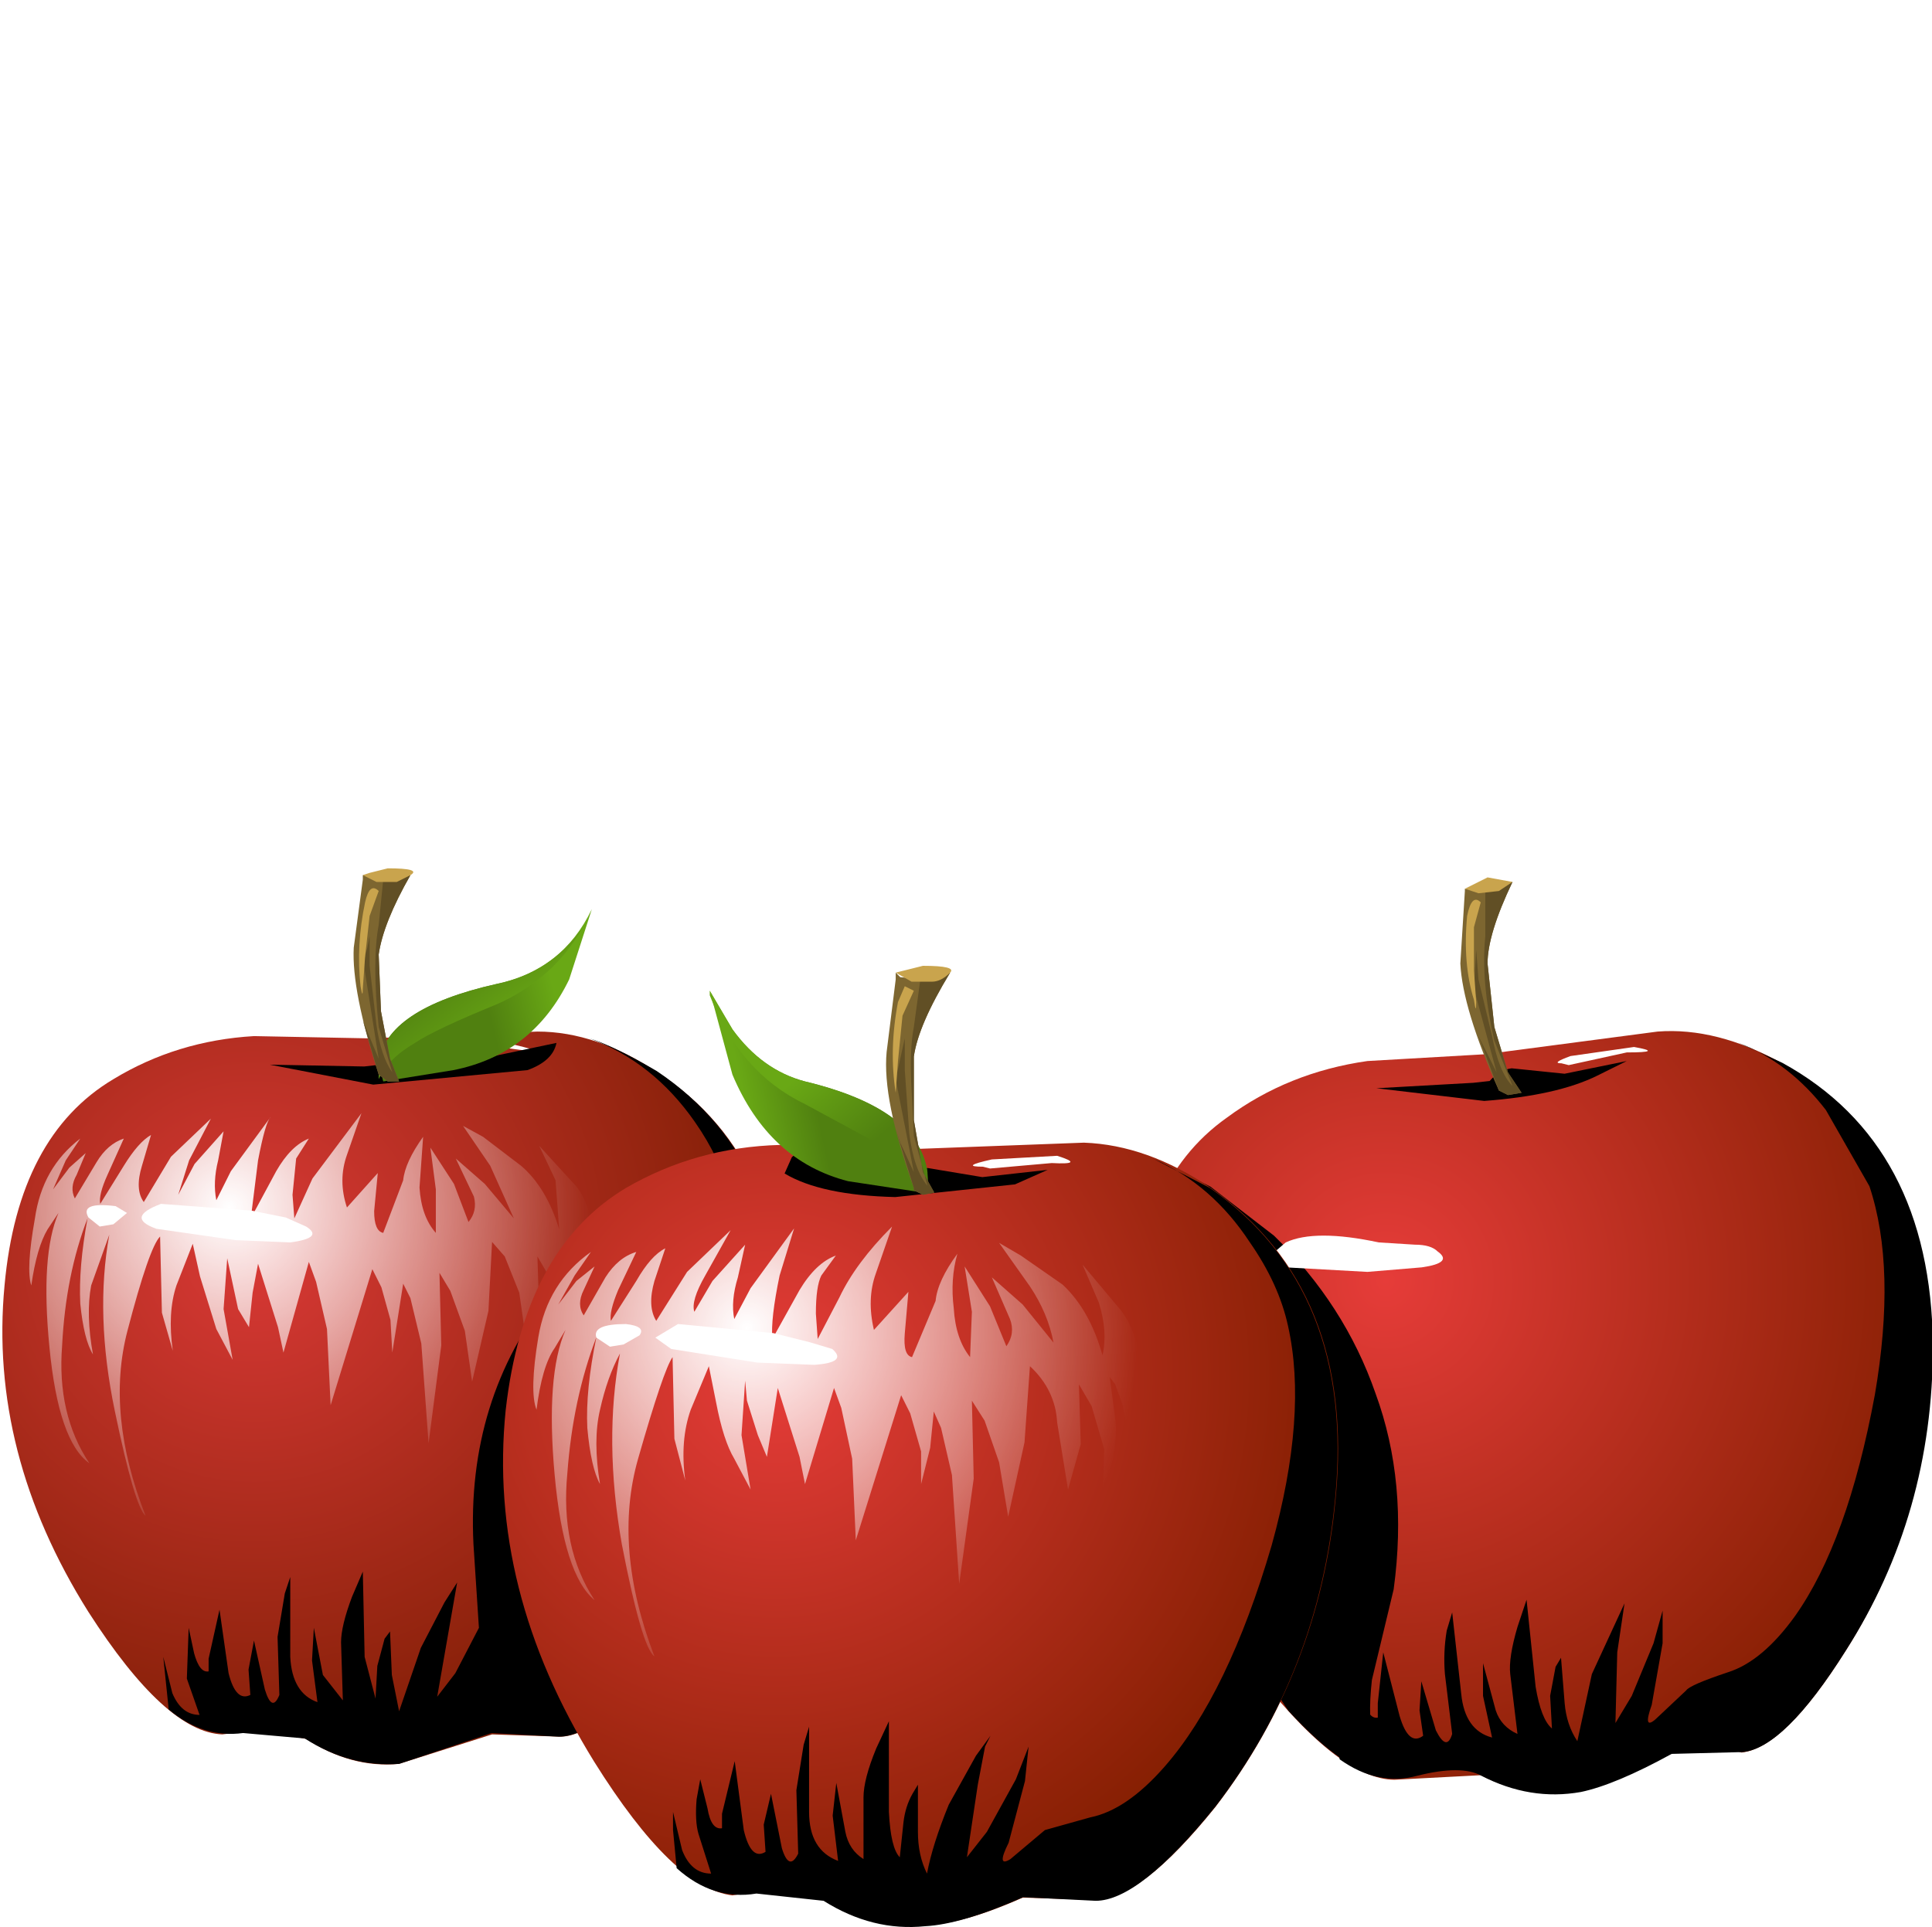 <?xml version="1.0" encoding="UTF-8" standalone="no"?>
<svg xmlns:xlink="http://www.w3.org/1999/xlink" height="42.5px" width="42.6px" xmlns="http://www.w3.org/2000/svg">
  <g transform="matrix(1.0, 0.0, 0.0, 1.0, 0.0, 0.0)">
    <use height="16.15" transform="matrix(1.0, 0.0, 0.0, 1.0, 0.05, 22.75)" width="17.15" xlink:href="#shape0"/>
    <use height="0.35" transform="matrix(0.8, 0.0, 0.0, 0.8, 9.7, 23.0)" width="2.65" xlink:href="#sprite0"/>
    <use height="20.0" transform="matrix(0.8, 0.0, 0.0, 0.8, 3.6, 22.9)" width="17.0" xlink:href="#sprite1"/>
    <use height="11.1" transform="matrix(0.8, 0.0, 0.0, 0.8, 0.65, 24.55)" width="15.65" xlink:href="#sprite2"/>
    <use height="1.15" transform="matrix(0.8, 0.0, 0.0, 0.8, 5.95, 23.0)" width="7.9" xlink:href="#sprite3"/>
    <use height="20.4" transform="matrix(1.0, 0.0, 0.0, 1.0, 1.9, 19.15)" width="40.7" xlink:href="#shape5"/>
    <use height="0.0" transform="matrix(0.8, 0.0, 0.0, 0.8, 25.3, 25.2)" width="0.0" xlink:href="#sprite4"/>
    <use height="16.45" transform="matrix(0.8, 0.0, 0.0, 0.8, 26.45, 26.05)" width="7.0" xlink:href="#sprite5"/>
    <use height="20.7" transform="matrix(0.8, 0.0, 0.0, 0.8, 29.3, 23.0)" width="16.65" xlink:href="#sprite6"/>
    <use height="1.1" transform="matrix(0.8, 0.0, 0.0, 0.8, 30.35, 23.4)" width="6.9" xlink:href="#sprite7"/>
    <use height="0.8" transform="matrix(1.0, 0.0, 0.0, 1.0, 26.7, 27.25)" width="5.1" xlink:href="#shape9"/>
    <use height="0.55" transform="matrix(0.8, 0.0, 0.0, 0.8, 34.35, 23.05)" width="2.5" xlink:href="#sprite8"/>
    <use height="23.15" transform="matrix(1.0, 0.0, 0.0, 1.0, 11.1, 19.35)" width="22.45" xlink:href="#shape11"/>
    <use height="21.15" transform="matrix(0.8, 0.0, 0.0, 0.8, 14.84, 25.56)" width="18.3" xlink:href="#sprite9"/>
    <use height="11.85" transform="matrix(0.8, 0.0, 0.0, 0.8, 11.75, 27.05)" width="16.85" xlink:href="#sprite10"/>
    <use height="1.2" transform="matrix(0.8, 0.0, 0.0, 0.8, 17.3, 25.44)" width="7.25" xlink:href="#sprite11"/>
    <use height="8.25" transform="matrix(1.0, 0.0, 0.0, 1.0, 13.15, 21.85)" width="7.3" xlink:href="#shape15"/>
    <use height="0.4" transform="matrix(0.8, 0.0, 0.0, 0.8, 21.47, 25.45)" width="2.65" xlink:href="#sprite12"/>
    <use height="5.05" transform="matrix(1.0, 0.0, 0.0, 1.0, 19.55, 21.3)" width="1.4" xlink:href="#shape17"/>
  </g>
  <defs>
    <g id="shape0" transform="matrix(1.0, 0.0, 0.0, 1.0, -0.05, -22.75)">
      <path d="M11.85 22.75 Q13.15 22.75 14.5 23.65 17.55 25.65 17.15 29.95 16.85 33.55 14.75 36.3 13.25 38.3 12.35 38.3 L10.85 38.25 8.8 38.9 Q7.75 39.0 6.75 38.35 L5.75 38.15 4.9 38.25 Q3.65 38.2 1.95 35.55 -0.25 32.05 0.1 28.35 0.4 25.05 2.5 23.8 3.9 22.95 5.6 22.85 L8.15 22.9 11.85 22.75" fill="url(#gradient0)" fill-rule="evenodd" stroke="none"/>
    </g>
    <radialGradient cx="0" cy="0" gradientTransform="matrix(0.012, 0.01, 0.01, -0.012, 5.6, 27.6)" gradientUnits="userSpaceOnUse" id="gradient0" r="819.2" spreadMethod="pad">
      <stop offset="0.0" stop-color="#d93936"/>
      <stop offset="1.0" stop-color="#781c00"/>
    </radialGradient>
    <g id="sprite0" transform="matrix(1.0, 0.0, 0.0, 1.0, 0.0, 0.0)">
      <use height="0.35" transform="matrix(1.0, 0.0, 0.0, 1.0, 0.0, 0.0)" width="2.65" xlink:href="#shape1"/>
    </g>
    <g id="shape1" transform="matrix(1.0, 0.0, 0.0, 1.0, 0.0, 0.0)">
      <path d="M2.05 0.05 Q3.3 0.35 1.9 0.15 L0.3 0.35 0.1 0.3 0.0 0.25 0.35 0.15 2.05 0.05" fill="#ffffff" fill-rule="evenodd" stroke="none"/>
    </g>
    <g id="sprite1" transform="matrix(1.0, 0.0, 0.0, 1.0, 0.0, 0.0)">
      <use height="20.0" transform="matrix(1.0, 0.0, 0.0, 1.0, 0.0, 0.0)" width="17.0" xlink:href="#shape2"/>
    </g>
    <g id="shape2" transform="matrix(1.0, 0.0, 0.0, 1.0, 0.0, 0.0)">
      <path d="M13.6 0.9 Q17.4 3.45 16.95 8.8 16.55 13.3 13.9 16.75 12.05 19.25 10.9 19.25 L9.05 19.15 6.5 20.0 Q5.15 20.1 3.9 19.3 L2.2 19.15 Q1.1 19.3 0.15 18.5 L0.0 17.05 0.25 18.05 Q0.5 18.65 1.0 18.65 L0.65 17.65 0.7 16.25 0.85 16.95 Q1.0 17.5 1.25 17.45 L1.25 17.1 1.55 15.75 1.8 17.5 Q2.0 18.3 2.4 18.1 L2.35 17.4 2.5 16.6 2.8 17.95 Q3.0 18.6 3.2 18.1 L3.15 16.5 3.35 15.3 3.5 14.85 3.5 17.05 Q3.55 18.05 4.25 18.3 L4.1 17.15 4.15 16.25 4.4 17.55 4.95 18.25 4.9 16.65 Q4.9 16.2 5.2 15.4 L5.5 14.7 5.55 17.05 5.85 18.2 5.9 17.3 6.1 16.55 6.25 16.35 6.3 17.55 6.5 18.55 7.1 16.8 7.75 15.55 8.1 15.0 7.55 18.15 8.05 17.5 8.7 16.25 8.55 13.95 Q8.35 9.95 10.7 7.0 11.65 5.8 13.55 7.8 L15.3 10.05 Q16.15 6.65 15.65 4.4 15.35 3.3 14.65 2.3 13.5 0.65 11.75 0.0 12.4 0.2 13.6 0.9" fill="#000000" fill-rule="evenodd" stroke="none"/>
    </g>
    <g id="sprite2" transform="matrix(1.0, 0.0, 0.0, 1.0, 0.0, 0.0)">
      <use height="11.1" transform="matrix(1.0, 0.0, 0.0, 1.0, 0.0, 0.0)" width="15.65" xlink:href="#shape3"/>
    </g>
    <g id="shape3" transform="matrix(1.0, 0.0, 0.0, 1.0, 0.0, 0.0)">
      <path d="M15.65 4.1 L15.3 5.4 15.15 4.45 14.8 3.75 14.95 4.85 14.65 6.9 14.7 5.65 14.35 4.55 14.0 3.95 14.05 5.5 13.75 6.7 13.5 4.95 13.1 3.95 12.75 3.55 12.65 5.45 12.2 7.4 12.0 6.0 11.6 4.9 11.3 4.4 11.35 6.4 11.0 9.1 10.8 6.35 10.5 5.1 10.3 4.7 10.0 6.6 9.95 5.7 9.7 4.8 9.45 4.3 8.3 8.05 8.2 5.95 7.9 4.65 7.7 4.1 7.0 6.6 6.85 5.9 6.3 4.15 6.15 4.95 6.05 5.9 5.75 5.4 5.45 4.0 5.35 5.4 5.6 6.8 5.15 5.95 4.7 4.5 4.5 3.6 4.05 4.75 Q3.8 5.5 3.95 6.55 L3.65 5.5 3.6 3.4 Q3.3 3.7 2.7 6.0 2.1 8.3 3.2 11.1 2.9 10.85 2.35 8.2 1.8 5.55 2.2 3.35 L1.7 4.75 Q1.55 5.55 1.75 6.65 1.5 6.25 1.4 5.25 1.35 4.25 1.6 2.9 1.0 4.45 0.9 6.4 0.75 8.3 1.65 9.65 0.8 9.05 0.55 6.45 0.3 3.9 0.8 2.75 L0.5 3.2 Q0.2 3.7 0.05 4.75 -0.1 4.3 0.15 2.9 0.35 1.5 1.4 0.7 L1.0 1.3 0.65 2.1 1.1 1.5 1.55 1.1 1.3 1.7 Q1.1 2.05 1.25 2.35 L1.85 1.35 Q2.15 0.85 2.6 0.7 L2.15 1.7 Q1.9 2.25 1.95 2.5 L2.6 1.45 Q3.0 0.8 3.35 0.6 L3.1 1.45 Q2.9 2.1 3.15 2.45 L3.9 1.2 5.0 0.15 4.4 1.3 4.1 2.25 4.55 1.4 5.35 0.5 5.2 1.3 Q5.05 1.9 5.15 2.4 L5.55 1.6 6.65 0.1 Q6.5 0.25 6.3 1.3 L6.1 2.9 6.8 1.6 Q7.2 0.9 7.7 0.7 L7.35 1.25 7.25 2.25 7.3 2.9 7.8 1.8 9.15 0.0 8.75 1.15 Q8.5 1.85 8.75 2.6 L9.6 1.65 9.5 2.7 Q9.5 3.25 9.75 3.3 L10.3 1.85 Q10.35 1.35 10.85 0.65 L10.75 2.05 Q10.8 2.85 11.2 3.3 L11.2 2.1 11.05 0.95 11.7 1.95 12.1 3.0 Q12.35 2.7 12.25 2.3 L11.75 1.25 12.55 1.95 13.35 2.9 12.7 1.45 11.95 0.35 12.5 0.65 13.55 1.45 Q14.25 2.05 14.6 3.2 L14.5 1.85 14.05 0.9 15.1 2.05 Q15.55 2.65 15.65 4.1" fill="url(#gradient1)" fill-rule="evenodd" stroke="none"/>
    </g>
    <radialGradient cx="0" cy="0" gradientTransform="matrix(0.012, 0.002, 0.002, -0.012, 5.5, 2.6)" gradientUnits="userSpaceOnUse" id="gradient1" r="819.2" spreadMethod="pad">
      <stop offset="0.0" stop-color="#ffffff"/>
      <stop offset="1.0" stop-color="#ffffff" stop-opacity="0.0"/>
    </radialGradient>
    <g id="sprite3" transform="matrix(1.0, 0.0, 0.0, 1.0, 0.0, 0.0)">
      <use height="1.15" transform="matrix(1.0, 0.0, 0.0, 1.0, 0.0, 0.0)" width="7.9" xlink:href="#shape4"/>
    </g>
    <g id="shape4" transform="matrix(1.0, 0.0, 0.0, 1.0, 0.0, 0.0)">
      <path d="M0.0 0.6 L2.6 0.65 3.05 0.6 3.65 0.35 5.05 0.6 7.9 0.0 Q7.8 0.5 7.1 0.75 L2.85 1.15 0.0 0.6" fill="#000000" fill-rule="evenodd" stroke="none"/>
    </g>
    <g id="shape5" transform="matrix(1.0, 0.0, 0.0, 1.0, -1.9, -19.15)">
      <path d="M13.05 20.05 L12.55 21.6 Q11.75 23.25 10.0 23.6 L8.45 23.85 8.35 23.45 Q8.5 22.25 10.95 21.7 12.4 21.4 13.05 20.05" fill="url(#gradient2)" fill-rule="evenodd" stroke="none"/>
      <path d="M9.15 23.0 Q8.55 23.35 8.35 23.8 L8.35 23.45 Q8.5 22.25 10.95 21.7 12.15 21.45 12.85 20.45 12.2 21.6 10.95 22.15 9.6 22.7 9.15 23.0" fill="url(#gradient3)" fill-rule="evenodd" stroke="none"/>
      <path d="M6.75 27.05 Q7.15 27.3 6.4 27.4 L5.2 27.35 3.45 27.1 Q2.75 26.85 3.55 26.55 L5.55 26.7 6.3 26.85 6.75 27.05" fill="#ffffff" fill-rule="evenodd" stroke="none"/>
      <path d="M2.55 26.6 L2.8 26.75 2.5 27.0 2.2 27.05 1.95 26.85 Q1.75 26.5 2.55 26.6" fill="#ffffff" fill-rule="evenodd" stroke="none"/>
      <path d="M8.35 23.7 Q7.75 21.85 7.8 20.9 L8.0 19.4 8.0 19.3 8.5 19.4 9.05 19.3 Q8.45 20.35 8.35 21.05 L8.4 22.3 8.6 23.35 8.8 23.85 8.55 23.85 8.35 23.7" fill="#7d6630" fill-rule="evenodd" stroke="none"/>
      <path d="M9.05 19.3 Q8.45 20.35 8.35 21.05 L8.4 22.3 8.6 23.35 8.8 23.85 8.55 23.85 8.35 23.7 8.0 22.5 8.1 22.75 8.35 23.35 8.05 21.45 Q8.0 21.2 8.1 20.9 L8.15 20.65 8.15 21.3 8.3 22.6 Q8.4 23.3 8.65 23.65 L8.35 22.65 Q8.2 21.2 8.35 20.4 L8.45 19.4 8.5 19.4 9.05 19.3" fill="#614f25" fill-rule="evenodd" stroke="none"/>
      <path d="M8.35 19.65 L8.15 20.2 8.05 21.1 8.0 21.8 Q8.0 22.05 7.95 21.75 7.85 20.85 8.05 19.9 8.15 19.45 8.35 19.65" fill="#c9a44d" fill-rule="evenodd" stroke="none"/>
      <path d="M8.75 19.45 L8.3 19.45 8.0 19.3 8.15 19.25 8.55 19.15 Q9.3 19.15 9.05 19.3 L8.75 19.45" fill="#c9a44d" fill-rule="evenodd" stroke="none"/>
      <path d="M32.75 23.25 L36.55 22.75 Q37.85 22.65 39.3 23.45 42.55 25.25 42.6 29.65 42.6 33.4 40.7 36.4 39.35 38.55 38.4 38.65 37.5 38.35 36.85 38.65 35.6 39.35 34.85 39.5 33.75 39.7 32.65 39.15 L30.75 39.25 Q29.5 39.25 27.55 36.7 24.95 33.3 24.95 29.55 25.0 26.1 27.05 24.65 28.4 23.65 30.15 23.4 L32.75 23.25" fill="url(#gradient4)" fill-rule="evenodd" stroke="none"/>
    </g>
    <linearGradient gradientTransform="matrix(-9.0E-4, 2.0E-4, -2.0E-4, -8.0E-4, 11.5, 22.1)" gradientUnits="userSpaceOnUse" id="gradient2" spreadMethod="pad" x1="-819.2" x2="819.2">
      <stop offset="0.0" stop-color="#69a815"/>
      <stop offset="1.0" stop-color="#508010"/>
    </linearGradient>
    <linearGradient gradientTransform="matrix(-9.0E-4, -0.001, 0.001, -8.0E-4, 10.25, 22.2)" gradientUnits="userSpaceOnUse" id="gradient3" spreadMethod="pad" x1="-819.2" x2="819.2">
      <stop offset="0.0" stop-color="#69a815"/>
      <stop offset="1.0" stop-color="#508010"/>
    </linearGradient>
    <radialGradient cx="0" cy="0" gradientTransform="matrix(0.013, 0.009, 0.009, -0.013, 30.55, 28.25)" gradientUnits="userSpaceOnUse" id="gradient4" r="819.2" spreadMethod="pad">
      <stop offset="0.0" stop-color="#e63c39"/>
      <stop offset="1.0" stop-color="#821e00"/>
    </radialGradient>
    <g id="sprite5" transform="matrix(1.0, 0.0, 0.0, 1.0, 0.0, 0.0)">
      <use height="16.45" transform="matrix(1.0, 0.0, 0.0, 1.0, 0.0, 0.0)" width="7.0" xlink:href="#shape6"/>
    </g>
    <g id="shape6" transform="matrix(1.0, 0.0, 0.0, 1.0, 0.0, 0.0)">
      <path d="M1.25 12.15 Q0.35 9.5 0.0 0.0 L0.3 0.15 2.05 1.5 Q4.0 3.4 4.85 5.85 5.75 8.3 5.35 11.25 L4.75 13.75 Q4.5 16.0 5.5 16.0 L7.0 16.0 6.9 16.2 5.2 16.45 Q4.05 16.35 2.45 14.6 1.75 13.6 1.25 12.15" fill="#000000" fill-rule="evenodd" stroke="none"/>
    </g>
    <g id="sprite6" transform="matrix(1.0, 0.0, 0.0, 1.0, 0.0, -0.25)">
      <use height="20.7" transform="matrix(1.0, 0.0, 0.0, 1.0, 0.0, 0.25)" width="16.65" xlink:href="#shape7"/>
    </g>
    <g id="shape7" transform="matrix(1.0, 0.0, 0.0, 1.0, 0.0, -0.25)">
      <path d="M12.5 0.8 Q16.6 3.05 16.65 8.6 16.65 13.25 14.25 17.0 12.55 19.7 11.4 19.8 L9.45 19.85 Q7.9 20.7 6.95 20.9 5.55 21.15 4.2 20.45 3.65 20.15 2.45 20.45 1.35 20.75 0.3 20.0 L0.0 18.5 0.4 19.55 Q0.7 20.1 1.2 20.05 L0.75 19.05 0.65 18.1 0.7 17.6 0.95 18.35 Q1.1 18.9 1.35 18.85 L1.35 18.45 1.5 17.05 1.95 18.8 Q2.2 19.65 2.6 19.35 L2.5 18.65 2.55 17.85 2.95 19.2 Q3.25 19.8 3.4 19.3 L3.2 17.65 Q3.15 17.05 3.25 16.45 L3.4 15.95 3.65 18.2 Q3.75 19.2 4.5 19.4 L4.25 18.25 4.25 17.35 4.6 18.65 Q4.75 19.1 5.2 19.3 L5.0 17.65 Q4.95 17.2 5.2 16.35 L5.45 15.6 5.7 18.0 Q5.85 18.9 6.15 19.15 L6.1 18.25 6.25 17.45 6.4 17.2 6.5 18.45 Q6.55 19.05 6.85 19.5 L7.25 17.65 8.15 15.7 7.95 17.05 7.9 19.0 8.35 18.25 8.95 16.8 9.2 15.9 9.2 16.8 8.9 18.5 Q8.65 19.2 9.0 18.9 L9.85 18.1 Q9.95 17.95 11.0 17.6 11.95 17.3 12.85 16.05 14.3 14.0 15.05 9.95 15.65 6.45 14.9 4.2 L13.7 2.1 Q12.7 0.8 11.3 0.25 L12.5 0.8" fill="#000000" fill-rule="evenodd" stroke="none"/>
    </g>
    <g id="sprite7" transform="matrix(1.0, 0.0, 0.0, 1.0, 0.0, 0.0)">
      <use height="1.1" transform="matrix(1.007, 0.0, 0.0, 1.0, 0.0, 0.0)" width="6.85" xlink:href="#shape8"/>
    </g>
    <g id="shape8" transform="matrix(1.0, 0.0, 0.0, 1.0, 0.0, 0.0)">
      <path d="M0.0 0.75 L2.65 0.6 3.1 0.55 Q3.35 0.25 3.7 0.2 L5.15 0.35 6.85 0.0 6.05 0.4 Q4.95 0.95 2.95 1.1 L0.0 0.75" fill="#000000" fill-rule="evenodd" stroke="none"/>
    </g>
    <g id="shape9" transform="matrix(1.0, 0.0, 0.0, 1.0, -26.7, -27.25)">
      <path d="M31.7 27.6 Q32.05 27.85 31.35 27.95 L30.15 28.05 28.35 27.95 28.0 27.7 28.35 27.4 Q29.0 27.1 30.4 27.4 L31.2 27.45 Q31.55 27.45 31.7 27.6" fill="#ffffff" fill-rule="evenodd" stroke="none"/>
      <path d="M27.35 27.45 L27.6 27.65 27.35 27.95 27.05 28.05 26.75 27.85 Q26.55 27.55 27.35 27.45" fill="#ffffff" fill-rule="evenodd" stroke="none"/>
    </g>
    <g id="sprite8" transform="matrix(1.0, 0.0, 0.0, 1.0, 0.0, 0.0)">
      <use height="0.55" transform="matrix(1.0, 0.0, 0.0, 1.0, 0.0, 0.0)" width="2.5" xlink:href="#shape10"/>
    </g>
    <g id="shape10" transform="matrix(1.0, 0.0, 0.0, 1.0, 0.0, 0.0)">
      <path d="M0.35 0.3 L2.1 0.05 Q2.95 0.2 1.9 0.2 L0.3 0.55 0.1 0.5 Q-0.2 0.5 0.35 0.3" fill="#ffffff" fill-rule="evenodd" stroke="none"/>
    </g>
    <g id="shape11" transform="matrix(1.0, 0.0, 0.0, 1.0, -11.1, -19.35)">
      <path d="M33.05 24.05 Q32.25 22.25 32.2 21.25 L32.3 19.65 32.3 19.6 32.8 19.65 33.35 19.45 Q32.8 20.6 32.8 21.25 L32.95 22.65 33.25 23.65 33.55 24.1 33.25 24.15 33.05 24.05" fill="#7d6630" fill-rule="evenodd" stroke="none"/>
      <path d="M33.35 19.45 Q32.8 20.6 32.8 21.25 L32.95 22.65 33.25 23.65 33.55 24.1 33.25 24.15 33.05 24.05 32.6 22.85 32.7 23.05 33.0 23.65 32.5 21.8 32.55 20.95 32.6 21.6 32.9 22.85 Q33.05 23.65 33.35 23.95 L32.95 22.95 Q32.65 21.65 32.75 20.65 L32.75 19.65 32.8 19.65 33.35 19.45" fill="#614f25" fill-rule="evenodd" stroke="none"/>
      <path d="M32.65 19.9 L32.5 20.45 32.5 21.4 32.55 22.1 Q32.55 22.4 32.5 22.05 32.25 21.25 32.35 20.2 32.45 19.7 32.65 19.9" fill="#c9a44d" fill-rule="evenodd" stroke="none"/>
      <path d="M33.05 19.65 L32.6 19.7 32.3 19.6 32.8 19.35 33.35 19.45 33.05 19.65" fill="#c9a44d" fill-rule="evenodd" stroke="none"/>
      <path d="M19.9 25.35 L23.9 25.2 Q25.3 25.25 26.7 26.2 29.9 28.45 29.45 33.05 29.1 36.85 26.8 39.85 25.15 41.9 24.15 41.9 L22.55 41.85 Q21.2 42.45 20.4 42.45 19.25 42.6 18.15 41.9 L17.15 41.65 16.15 41.8 Q14.85 41.65 13.1 38.85 10.75 35.05 11.15 31.1 11.55 27.55 13.8 26.2 15.35 25.3 17.2 25.25 L19.9 25.35" fill="url(#gradient5)" fill-rule="evenodd" stroke="none"/>
    </g>
    <radialGradient cx="0" cy="0" gradientTransform="matrix(0.012, 0.01, 0.01, -0.012, 17.1, 30.35)" gradientUnits="userSpaceOnUse" id="gradient5" r="819.2" spreadMethod="pad">
      <stop offset="0.0" stop-color="#e63c39"/>
      <stop offset="1.0" stop-color="#821e00"/>
    </radialGradient>
    <g id="sprite9" transform="matrix(1.0, 0.0, 0.0, 1.0, -0.05, -0.2)">
      <use height="21.15" transform="matrix(1.0, 0.0, 0.0, 1.0, 0.05, 0.2)" width="18.3" xlink:href="#shape12"/>
    </g>
    <g id="shape12" transform="matrix(1.0, 0.0, 0.0, 1.0, -0.05, -0.2)">
      <path d="M15.95 2.5 Q14.9 0.9 13.3 0.2 L14.85 1.0 Q18.85 3.8 18.3 9.55 17.85 14.35 15.0 18.05 12.9 20.65 11.7 20.65 L9.7 20.55 Q8.0 21.3 7.0 21.35 5.55 21.5 4.2 20.65 L2.35 20.45 Q1.15 20.65 0.15 19.75 L0.05 18.7 0.05 18.2 0.3 19.25 Q0.55 19.9 1.1 19.9 L0.75 18.8 Q0.65 18.45 0.7 17.85 L0.8 17.3 1.0 18.1 Q1.1 18.7 1.4 18.65 L1.4 18.25 1.75 16.8 2.0 18.7 Q2.2 19.55 2.6 19.3 L2.55 18.55 2.75 17.7 3.05 19.2 Q3.25 19.85 3.5 19.35 L3.45 17.6 3.65 16.35 3.8 15.85 3.8 18.2 Q3.8 19.25 4.6 19.55 L4.45 18.3 4.55 17.4 4.8 18.75 Q4.9 19.25 5.3 19.5 L5.3 17.8 Q5.3 17.3 5.65 16.45 L6.0 15.7 6.0 18.2 Q6.05 19.2 6.3 19.45 L6.4 18.5 Q6.45 18.05 6.65 17.7 L6.8 17.45 6.8 18.75 Q6.8 19.4 7.05 19.9 7.2 19.1 7.65 18.0 L8.4 16.65 8.8 16.1 8.65 16.4 8.45 17.45 8.15 19.45 8.7 18.75 9.5 17.3 9.85 16.4 9.75 17.35 9.3 19.05 Q8.95 19.75 9.35 19.5 L10.3 18.7 11.55 18.35 Q12.55 18.15 13.6 16.95 15.35 14.95 16.55 10.85 17.55 7.25 17.0 4.8 16.75 3.65 15.95 2.5" fill="#000000" fill-rule="evenodd" stroke="none"/>
    </g>
    <g id="sprite10" transform="matrix(1.0, 0.0, 0.0, 1.0, 0.0, 0.0)">
      <use height="11.85" transform="matrix(1.0, 0.0, 0.0, 1.0, 0.0, 0.0)" width="16.85" xlink:href="#shape13"/>
    </g>
    <g id="shape13" transform="matrix(1.0, 0.0, 0.0, 1.0, 0.0, 0.0)">
      <path d="M15.7 3.55 Q15.85 2.9 15.6 2.1 L15.15 1.05 16.2 2.3 Q16.75 3.0 16.85 4.5 16.85 5.2 16.45 5.9 L16.25 4.9 16.05 4.35 15.9 4.15 16.05 5.3 Q16.15 6.1 15.7 7.5 L15.75 6.15 15.4 4.95 15.05 4.35 15.1 6.0 14.75 7.25 14.45 5.4 Q14.4 4.5 13.7 3.85 L13.55 5.95 13.1 8.0 12.85 6.5 12.45 5.35 12.1 4.8 12.15 6.95 11.75 9.85 11.55 6.85 11.25 5.55 11.05 5.1 10.95 6.1 10.7 7.1 10.7 6.2 10.4 5.15 10.15 4.65 8.9 8.65 8.8 6.4 8.5 5.0 8.3 4.45 7.5 7.1 7.35 6.35 6.75 4.45 6.45 6.35 6.2 5.75 5.9 4.8 5.85 4.25 5.75 5.75 6.0 7.25 5.55 6.4 Q5.25 5.9 5.05 4.85 L4.85 3.85 4.35 5.05 Q4.05 5.9 4.2 7.0 L3.9 5.85 3.85 3.6 Q3.6 3.95 2.9 6.4 2.2 8.85 3.35 11.85 3.0 11.6 2.45 8.75 1.95 5.9 2.4 3.5 2.05 4.15 1.85 5.05 1.65 5.9 1.85 7.1 1.6 6.65 1.5 5.55 1.45 4.5 1.75 3.05 1.1 4.75 0.95 6.8 0.75 8.85 1.7 10.3 0.85 9.6 0.6 6.85 0.35 4.1 0.9 2.85 L0.6 3.35 Q0.25 3.85 0.1 5.05 -0.1 4.55 0.15 3.05 0.4 1.55 1.6 0.7 L1.15 1.35 0.7 2.15 1.2 1.5 1.7 1.1 1.4 1.75 Q1.2 2.15 1.4 2.45 L2.0 1.4 Q2.35 0.85 2.85 0.7 L2.35 1.75 Q2.1 2.35 2.15 2.6 L2.85 1.5 Q3.25 0.8 3.65 0.6 L3.35 1.5 Q3.15 2.2 3.4 2.6 L4.25 1.25 5.45 0.1 4.75 1.35 Q4.35 2.05 4.45 2.35 L4.95 1.5 5.85 0.5 5.65 1.4 Q5.45 2.05 5.55 2.55 L6.0 1.7 7.2 0.05 6.8 1.35 Q6.55 2.55 6.6 3.1 L7.35 1.75 Q7.8 1.0 8.35 0.8 L7.95 1.35 Q7.8 1.65 7.8 2.4 L7.85 3.1 8.45 1.95 Q8.9 1.0 9.9 0.0 L9.45 1.3 Q9.2 2.0 9.4 2.85 L10.35 1.8 10.25 2.95 Q10.2 3.55 10.45 3.6 L11.1 2.05 Q11.15 1.5 11.7 0.75 11.5 1.45 11.6 2.25 11.65 3.1 12.05 3.6 L12.1 2.35 11.9 1.1 12.6 2.2 13.05 3.3 Q13.3 2.95 13.15 2.55 L12.65 1.4 13.5 2.15 14.35 3.2 Q14.2 2.4 13.7 1.65 L12.85 0.45 13.45 0.8 14.6 1.6 Q15.35 2.3 15.7 3.55" fill="url(#gradient6)" fill-rule="evenodd" stroke="none"/>
    </g>
    <radialGradient cx="0" cy="0" gradientTransform="matrix(0.013, 0.002, 0.002, -0.013, 5.9, 2.8)" gradientUnits="userSpaceOnUse" id="gradient6" r="819.2" spreadMethod="pad">
      <stop offset="0.0" stop-color="#ffffff"/>
      <stop offset="1.0" stop-color="#ffffff" stop-opacity="0.0"/>
    </radialGradient>
    <g id="sprite11" transform="matrix(1.0, 0.0, 0.0, 1.0, 0.0, -0.05)">
      <use height="1.2" transform="matrix(1.0, 0.0, 0.0, 1.0, 0.0, 0.05)" width="7.25" xlink:href="#shape14"/>
    </g>
    <g id="shape14" transform="matrix(1.0, 0.0, 0.0, 1.0, 0.0, -0.05)">
      <path d="M7.25 0.5 L6.35 0.9 3.05 1.25 Q1.0 1.2 0.0 0.6 L0.2 0.15 Q0.5 -0.15 1.25 0.3 L2.5 0.5 3.95 0.45 5.45 0.7 7.25 0.5" fill="#000000" fill-rule="evenodd" stroke="none"/>
    </g>
    <g id="shape15" transform="matrix(1.0, 0.0, 0.0, 1.0, -13.15, -21.85)">
      <path d="M15.65 21.85 L16.15 22.7 Q16.8 23.6 17.75 23.85 20.25 24.45 20.45 25.85 20.5 26.45 20.35 26.3 L18.7 26.05 Q16.95 25.6 16.15 23.7 L15.65 21.85" fill="url(#gradient7)" fill-rule="evenodd" stroke="none"/>
      <path d="M17.75 23.85 Q20.25 24.45 20.45 25.85 L20.4 26.25 Q20.2 25.75 19.6 25.35 L17.75 24.35 Q16.3 23.65 15.65 21.95 L15.65 21.85 16.15 22.7 Q16.8 23.6 17.75 23.85" fill="url(#gradient8)" fill-rule="evenodd" stroke="none"/>
      <path d="M18.35 29.75 Q18.7 30.05 17.95 30.1 L16.7 30.05 14.8 29.75 14.45 29.5 14.95 29.2 17.05 29.4 17.85 29.6 18.35 29.75" fill="#ffffff" fill-rule="evenodd" stroke="none"/>
      <path d="M13.8 29.2 Q14.25 29.25 14.1 29.45 L13.75 29.65 13.45 29.7 13.15 29.5 Q13.05 29.2 13.8 29.2" fill="#ffffff" fill-rule="evenodd" stroke="none"/>
    </g>
    <linearGradient gradientTransform="matrix(9.0E-4, -2.0E-4, -2.0E-4, -9.0E-4, 17.2, 24.3)" gradientUnits="userSpaceOnUse" id="gradient7" spreadMethod="pad" x1="-819.2" x2="819.2">
      <stop offset="0.0" stop-color="#69a815"/>
      <stop offset="1.0" stop-color="#508010"/>
    </linearGradient>
    <linearGradient gradientTransform="matrix(9.0E-4, 0.001, 0.001, -9.0E-4, 18.5, 24.4)" gradientUnits="userSpaceOnUse" id="gradient8" spreadMethod="pad" x1="-819.2" x2="819.2">
      <stop offset="0.0" stop-color="#69a815"/>
      <stop offset="1.0" stop-color="#508010"/>
    </linearGradient>
    <g id="sprite12" transform="matrix(1.0, 0.0, 0.0, 1.0, 0.1, 0.0)">
      <use height="0.4" transform="matrix(1.0, 0.0, 0.0, 1.0, -0.1, 0.0)" width="2.65" xlink:href="#shape16"/>
    </g>
    <g id="shape16" transform="matrix(1.0, 0.0, 0.0, 1.0, 0.1, 0.0)">
      <path d="M2.2 0.05 Q3.0 0.3 2.05 0.25 L0.35 0.4 0.15 0.35 Q-0.5 0.35 0.4 0.15 L2.2 0.05" fill="#ffffff" fill-rule="evenodd" stroke="none"/>
    </g>
    <g id="shape17" transform="matrix(1.0, 0.0, 0.0, 1.0, -19.55, -21.3)">
      <path d="M20.95 21.45 Q20.25 22.6 20.15 23.3 L20.15 24.7 20.35 25.85 20.6 26.3 20.35 26.35 20.15 26.25 20.15 26.2 Q19.45 24.25 19.55 23.2 L19.75 21.6 19.75 21.45 19.85 21.55 20.35 21.6 20.95 21.45" fill="#7d6630" fill-rule="evenodd" stroke="none"/>
      <path d="M20.35 21.6 L20.95 21.45 Q20.25 22.6 20.15 23.3 L20.15 24.7 20.35 25.85 20.6 26.3 20.35 26.35 20.15 26.25 20.15 26.2 19.75 24.9 19.85 25.2 20.15 25.85 19.75 23.8 19.95 22.9 19.95 23.6 20.05 25.0 Q20.15 25.8 20.45 26.15 L20.15 25.05 20.1 24.05 Q20.05 23.15 20.15 22.65 L20.3 21.55 20.35 21.6" fill="#614f25" fill-rule="evenodd" stroke="none"/>
      <path d="M20.15 21.85 L19.9 22.4 19.8 23.4 19.75 24.1 Q19.6 23.15 19.8 22.1 L19.95 21.75 20.15 21.85" fill="#c9a44d" fill-rule="evenodd" stroke="none"/>
      <path d="M20.55 21.65 L20.1 21.65 19.75 21.45 20.35 21.3 Q21.1 21.3 20.95 21.45 20.75 21.65 20.55 21.65" fill="#c9a44d" fill-rule="evenodd" stroke="none"/>
    </g>
  </defs>
</svg>
